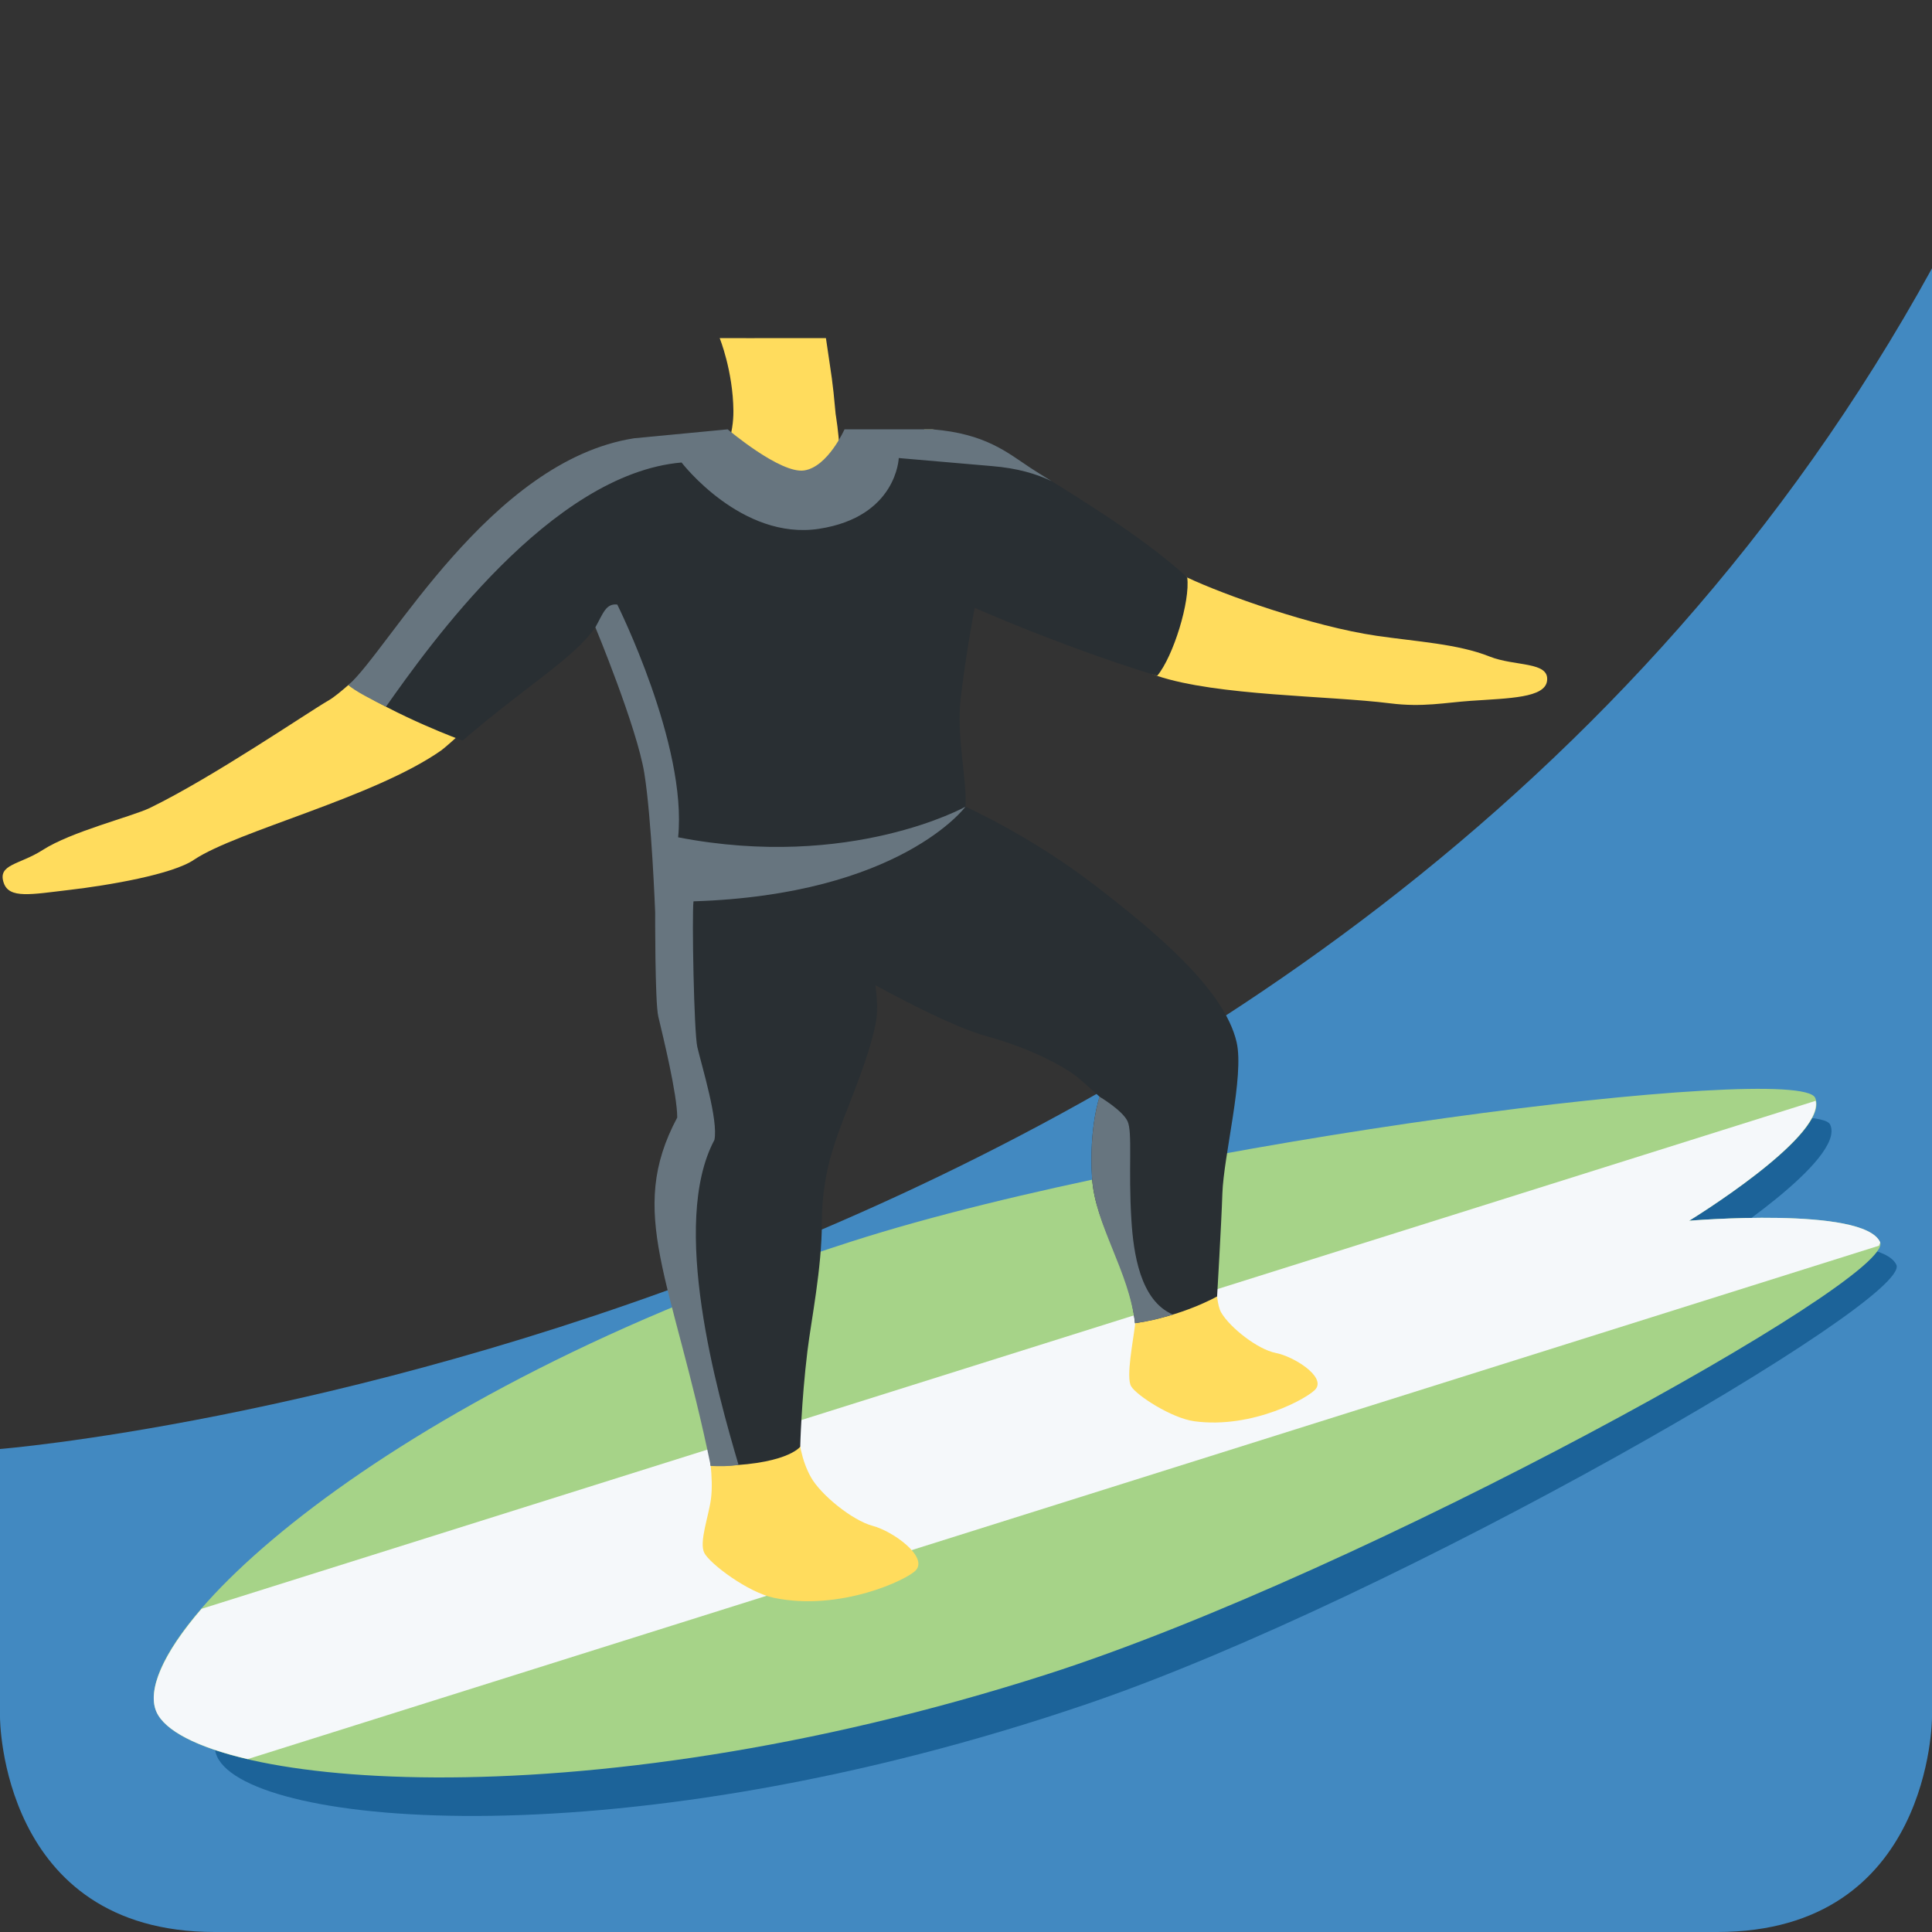 <svg width="200" height="200" viewBox="0 0 200 200" fill="none" xmlns="http://www.w3.org/2000/svg">
<rect x="0" y="0" width="200" height="200" fill="#333333" stroke="none"/>
<g clip-path="url(#clip0_280_457)">
<path d="M200 27.778V177.778C200 177.778 200 200 177.778 200H22.222C0 200 0 177.778 0 177.778V150C0 150 138.889 138.889 200 27.778Z" fill="#4289C1"/>
<path d="M176.911 129.128C176.911 129.128 191.161 120.044 189.456 116.417C187.739 112.783 124.022 121.917 92.078 132.828C44.15 149.2 19.056 174.617 22.489 181.872C25.917 189.128 64.722 192.722 112.644 176.356C144.6 165.444 198.022 134.556 196.311 130.928C194.594 127.3 176.911 129.128 176.911 129.128Z" fill="#1C6399"/>
<path d="M174.856 126.372C174.856 126.372 189.578 117.378 187.906 113.644C186.222 109.906 121.006 117.989 88.189 128.506C38.944 144.289 12.839 169.75 16.2 177.222C19.561 184.694 59.105 189.117 108.339 173.339C141.172 162.822 196.3 132.322 194.628 128.589C192.944 124.85 174.856 126.372 174.856 126.372Z" fill="#A6D388"/>
<path d="M174.856 126.372C174.856 126.372 188.783 117.85 187.956 113.956L20.867 166.544C16.855 171.194 15.206 175.006 16.2 177.222C17.067 179.156 20.394 180.872 25.644 182.1L194.506 128.956C194.522 128.844 194.667 128.672 194.628 128.589C192.944 124.85 174.856 126.372 174.856 126.372Z" fill="#F5F8FA"/>
<path d="M85.5 35C79 35.004 80.5 35 80.5 35C75.039 35.017 80.5 35 74.5 35C74.5 35 75.878 38.389 75.922 42.522V42.561C75.928 43.611 75.778 44.856 75.233 46.506C72.517 54.683 83.439 60.111 86.15 51.922C87.222 48.678 86.945 45.789 86.544 43.111L86.506 42.872C86.15 39 86.15 39.5 85.5 35Z" fill="#FFDC5D"/>
<path d="M90.339 157.956C88.239 157.4 84.944 154.733 83.928 152.889C80.255 146.239 84.878 133.578 84.983 126.35C85.011 124.294 72.689 115.383 69.094 120.706C65.5 126.028 74.6 146.922 73.606 155.111C73.383 156.922 72.344 159.633 72.906 160.75C73.467 161.867 77.444 164.861 80.133 165.411C87.005 166.828 93.972 163.511 94.822 162.539C96.055 161.128 92.444 158.511 90.339 157.956ZM132.061 140.056C130.206 139.694 127.339 137.45 126.417 135.872C124.806 133.106 127.289 115.639 127.122 108.394C125.178 107.094 113.828 113.539 113.828 113.539C111.4 123.622 118.367 129.444 117.489 137.217C117.311 138.794 116.544 142.572 117.094 143.506C117.644 144.444 121.272 146.806 123.639 147.128C129.683 147.95 135.533 144.667 136.217 143.772C137.206 142.472 133.917 140.417 132.061 140.056ZM154.194 67.961C150.922 66.656 146.706 66.428 142.506 65.817C135.85 64.844 126.661 61.567 122.9 59.783C118.317 57.033 108.583 50.556 106.167 48.961C103.75 47.367 100.517 45.156 96.528 44.444H95.661C97.8 47.456 99.044 50.883 99.817 60.228C99.817 60.228 118.256 69.456 119.789 69.967C126.039 72.05 137.467 72 143.922 72.811C147.267 73.233 149.594 72.733 152.25 72.55C156.261 72.278 159.917 72.245 160.15 70.489C160.428 68.45 156.844 69.017 154.194 67.961ZM61.105 46.678C51.85 52.194 42.394 63.617 38.994 68.422C36.994 69.995 35.183 71.833 34.011 72.511C31.85 73.75 22.044 80.467 15.489 83.65C13.522 84.572 7.389 86.083 4.422 87.989C2.022 89.533 -0.272 89.445 0.383 91.389C0.95 93.067 3.206 92.589 7.2 92.122C11.194 91.656 17.917 90.517 20.117 88.978C24.561 86.028 38.711 82.556 45.656 77.695C46.883 76.833 58.906 65.678 61.105 62.467C64.122 54.05 62.672 48.267 61.105 46.678Z" fill="#FFDC5D"/>
<path d="M128.011 107.872C126.739 102.422 119.678 96.5 113.139 91.495C106.6 86.489 99.944 83.506 99.944 83.506C100.133 80.8 98.989 76.311 99.45 72.306C100 67.567 100.894 62.922 100.894 62.922C100.894 62.922 109.967 66.961 119.794 69.961C121.472 67.945 123.228 62.211 122.9 59.778C117.883 55.106 109.106 50.033 106.683 48.433C104.261 46.833 102.033 44.895 96.528 44.444H87.422C87.422 44.444 86.872 49.2 83.261 49.544C79.65 49.889 75.333 44.444 75.333 44.444L65.622 45.372C53.411 47.25 43.4 62.172 38.989 68.433C36.989 70.006 36.989 70.006 36.067 70.917C41.217 74.261 47.889 76.667 47.889 76.667C54.489 70.978 59.433 68.139 61.633 64.928C61.633 64.928 65.294 72.461 66.7 78.195C68.106 83.928 67.822 94.445 67.822 94.445C67.822 94.445 67.794 103.744 68.144 105.222C68.633 107.289 70.106 113.272 70.106 115.689C70.106 115.689 66.739 123.106 68.428 129.489C70.667 137.983 73.344 148.756 73.578 151.756C81.422 151.756 82.839 149.761 82.839 149.761C82.839 149.761 82.95 145.1 83.583 139.883C83.967 136.706 85.078 131.306 85.078 126.589C85.078 121.872 86.283 118.678 86.983 116.722C87.683 114.767 90.322 108.656 90.744 105.322C90.856 104.422 90.789 103.244 90.622 101.989C93.589 103.611 98.917 106.389 102.2 107.289C106.917 108.578 110.5 110.594 111.744 111.678C112.989 112.761 113.833 113.539 113.833 113.539C113.833 113.539 112.717 116.633 113.05 121.961C113.356 126.833 116.9 131.172 117.494 136.978C122.456 136.239 125.994 134.206 125.994 134.206C125.994 134.206 126.433 126.783 126.539 123.561C126.667 119.639 128.828 111.378 128.011 107.872Z" fill="#292F33"/>
<path d="M39.956 73.156C44.372 66.9 56.994 49.05 70.555 47.878C70.555 47.878 76.767 55.983 84.805 54.739C92.844 53.495 93.039 47.417 93.039 47.417L102.633 48.245C105.378 48.467 107.306 49.067 108.856 49.806C107.95 49.245 107.167 48.756 106.683 48.439C104.267 46.844 102.033 44.895 96.528 44.444H87.422C87.422 44.444 85.706 48.328 83.25 48.7C80.794 49.072 75.333 44.444 75.333 44.444L65.622 45.372C50.744 47.711 40.255 67.267 36.067 70.917C36.656 71.495 38.6 72.489 39.956 73.156Z" fill="#67757F"/>
<path d="M76.456 151.65C74.222 144.094 69.328 126.667 73.956 118.006C74.372 115.961 72.678 110.467 72.189 108.4C71.839 106.922 71.617 94.856 71.789 93.306C93.228 92.622 99.944 83.511 99.944 83.511C99.944 83.511 88.061 90.128 70.2 86.678C71.167 77.128 63.9 62.583 63.9 62.583C62.717 62.444 62.428 63.517 61.633 64.939C61.633 64.939 65.933 75.3 66.7 80.039C67.461 84.772 67.822 94.445 67.822 94.445C67.822 94.445 67.794 103.744 68.144 105.222C68.633 107.289 70.106 113.272 70.106 115.689C64.817 125.594 69.555 132.244 73.578 151.756C74.517 151.8 75.444 151.8 76.456 151.65ZM117.122 126.306C116.789 120.983 117.256 117.2 116.722 116.067C116.189 114.933 113.833 113.539 113.833 113.539C113.833 113.539 112.717 116.633 113.05 121.961C113.356 126.833 116.883 131.594 117.494 136.978C119.211 136.722 119.75 136.572 121.417 136.083C118.011 134.633 117.333 129.672 117.122 126.306Z" fill="#67757F"/>
</g>
<defs>
<clipPath id="clip0_280_457">
<rect width="200" height="200" fill="white"/>
</clipPath>
</defs>
</svg>
